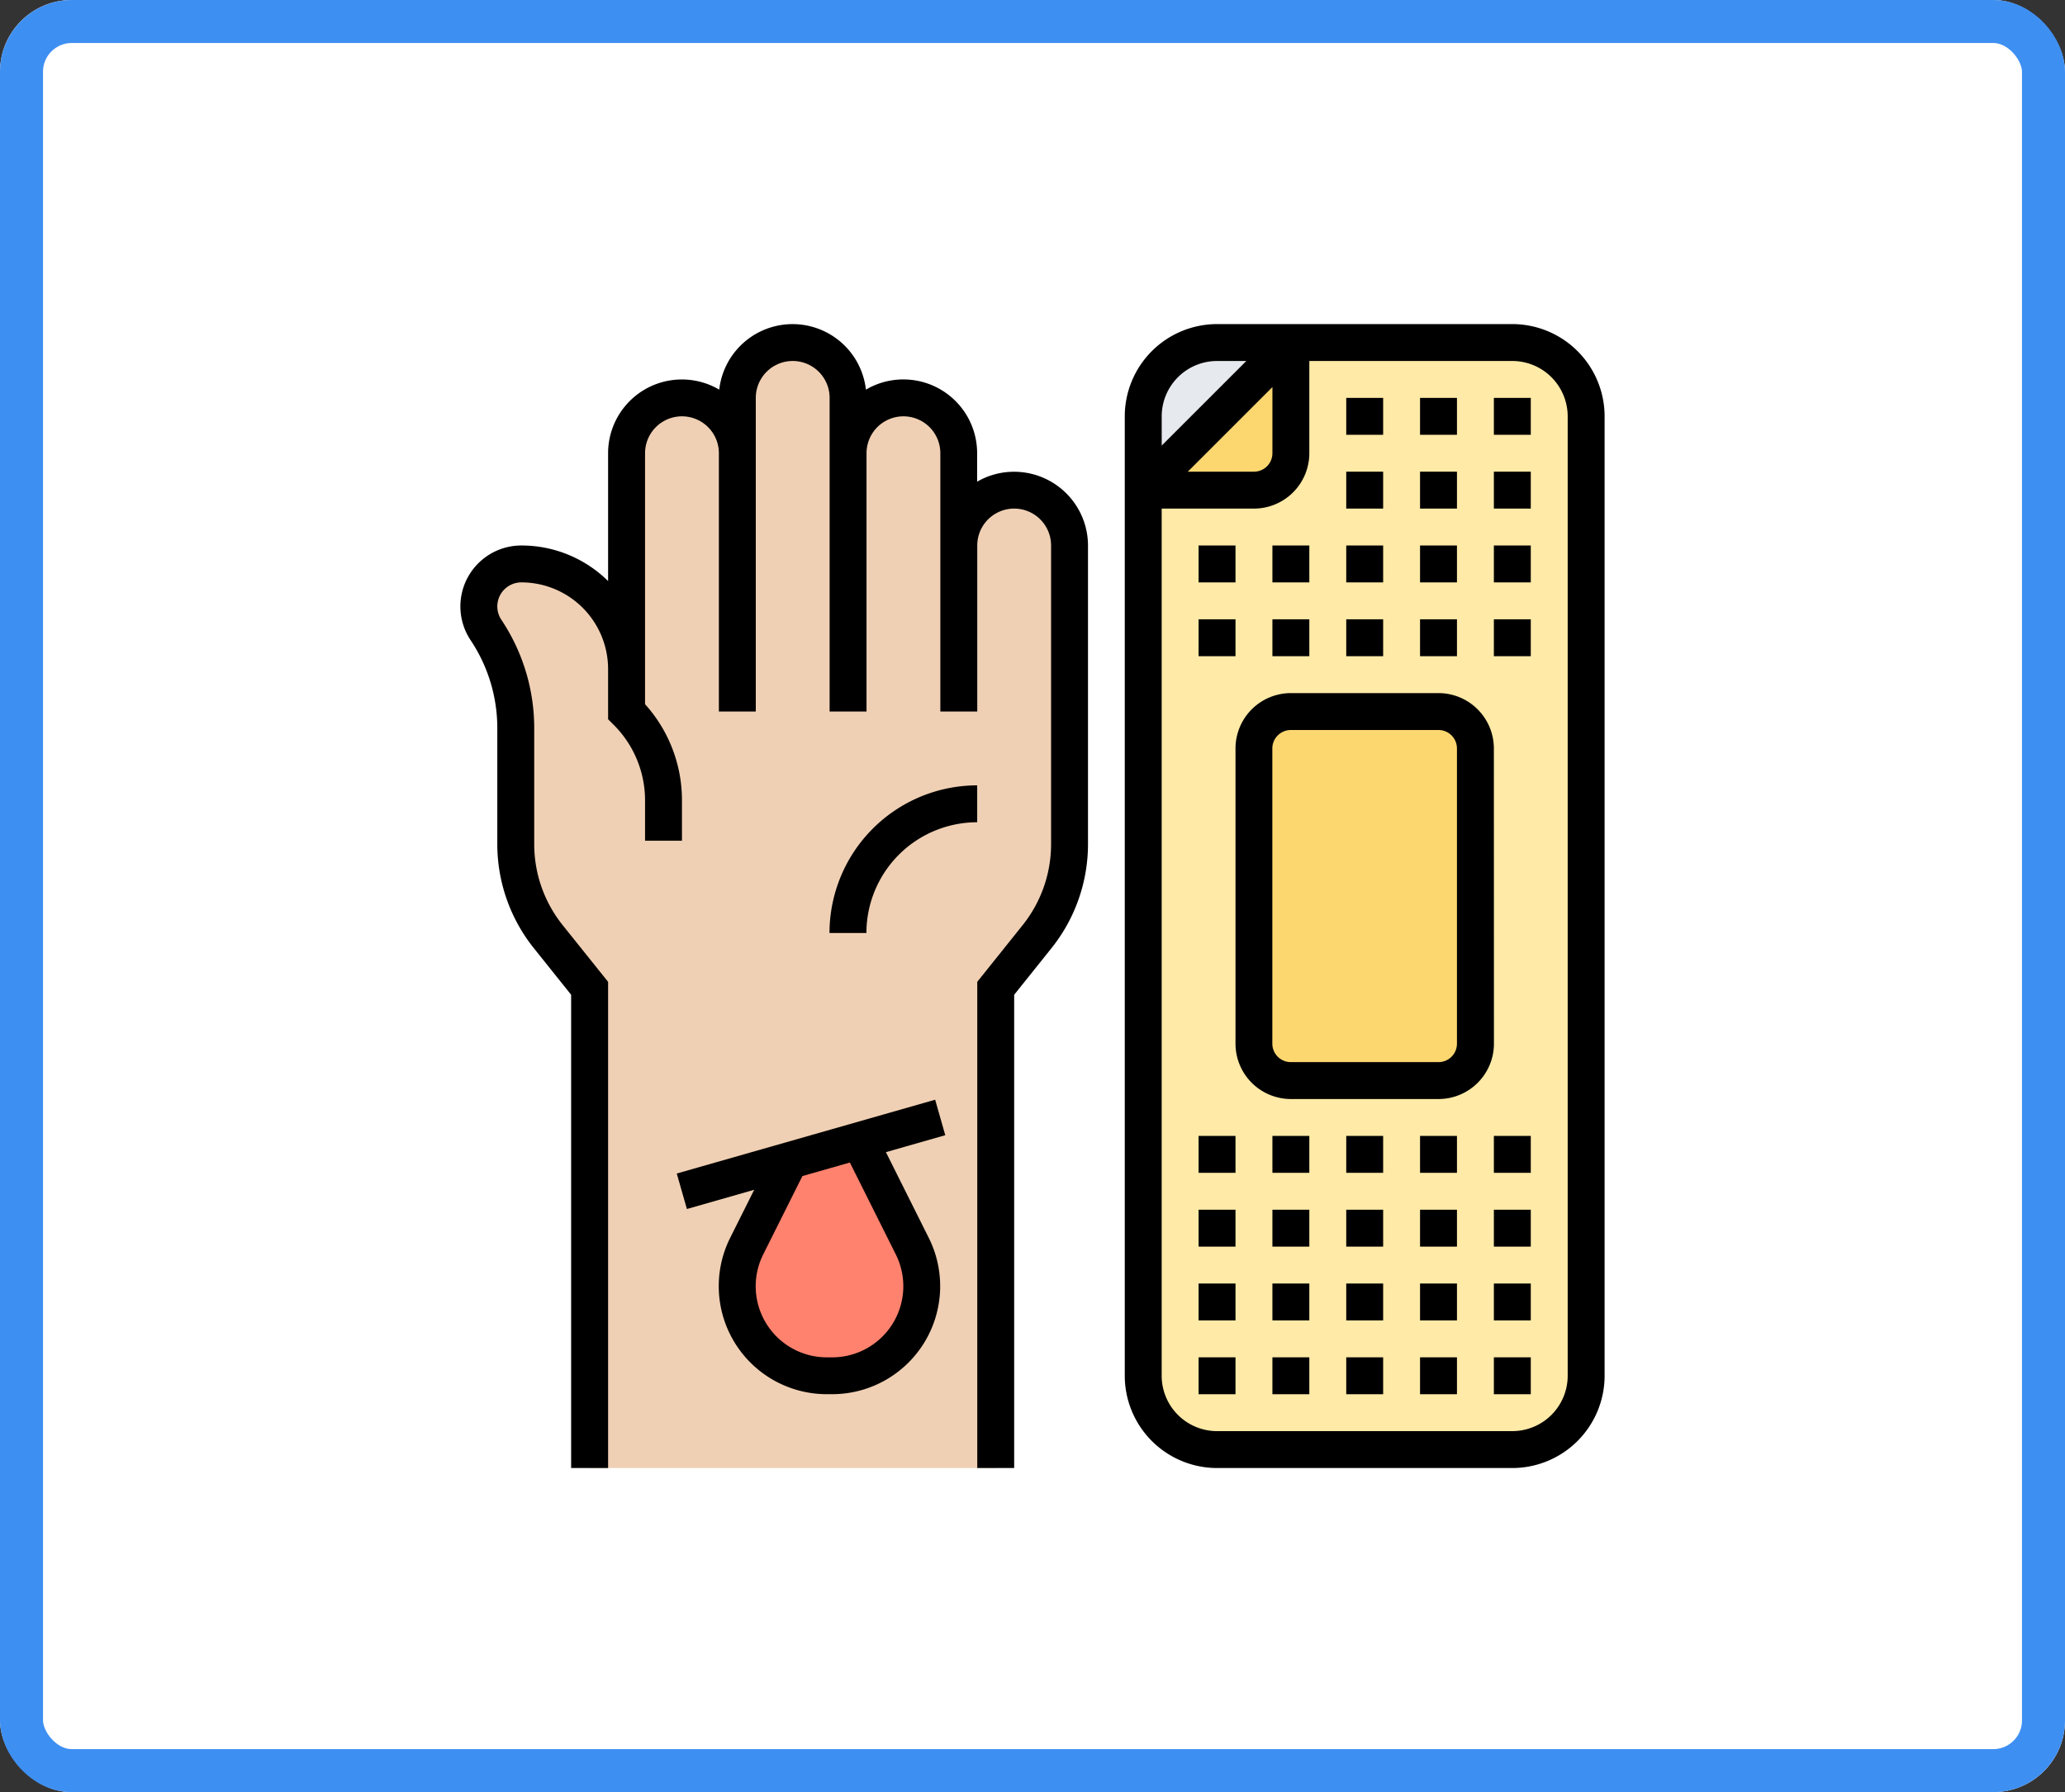 <svg xmlns="http://www.w3.org/2000/svg" width="144" height="125" viewBox="0 0 144 125">
  <rect x="0" y="0" width="144" height="125" fill="#333333" stroke="none"/>
  <g id="Grupo_1104020" data-name="Grupo 1104020" transform="translate(-1097.051 -4400)">
    <g id="Rectángulo_404368" data-name="Rectángulo 404368" transform="translate(1097.051 4400)" fill="#fff" stroke="#3e8ff2" stroke-width="3">
      <rect width="144" height="125" rx="5" stroke="none"/>
      <rect x="1.5" y="1.5" width="141" height="122" rx="3.5" fill="none"/>
    </g>
    <g id="plaster_7014958" transform="translate(1129.156 4422.605)">
      <g id="Grupo_1103788" data-name="Grupo 1103788" transform="translate(1.287 1.287)">
        <g id="Grupo_1103782" data-name="Grupo 1103782" transform="translate(46.329 0)">
          <path id="Trazado_884321" data-name="Trazado 884321" d="M306.3,8,296,18.3V13.148A5.148,5.148,0,0,1,301.148,8Z" transform="translate(-296 -8)" fill="#e6e9ed"/>
        </g>
        <g id="Grupo_1103783" data-name="Grupo 1103783" transform="translate(46.329 0)">
          <path id="Trazado_884322" data-name="Trazado 884322" d="M326.886,13.148v66.92a5.148,5.148,0,0,1-5.148,5.148H301.148A5.148,5.148,0,0,1,296,80.068V18.3h7.722a2.573,2.573,0,0,0,2.574-2.574V8h15.443A5.148,5.148,0,0,1,326.886,13.148Z" transform="translate(-296 -8)" fill="#ffeaa7"/>
        </g>
        <g id="Grupo_1103784" data-name="Grupo 1103784" transform="translate(54.051 25.739)">
          <path id="Trazado_884323" data-name="Trazado 884323" d="M359.443,170.574v20.591a2.573,2.573,0,0,1-2.574,2.574h-10.3A2.573,2.573,0,0,1,344,191.165V170.574A2.573,2.573,0,0,1,346.574,168h10.3A2.573,2.573,0,0,1,359.443,170.574Z" transform="translate(-344 -168)" fill="#fcd770"/>
        </g>
        <g id="Grupo_1103785" data-name="Grupo 1103785" transform="translate(46.329 0)">
          <path id="Trazado_884324" data-name="Trazado 884324" d="M306.3,8v7.722a2.573,2.573,0,0,1-2.574,2.574H296Z" transform="translate(-296 -8)" fill="#fcd770"/>
        </g>
        <g id="Grupo_1103786" data-name="Grupo 1103786">
          <path id="Trazado_884325" data-name="Trazado 884325" d="M33.739,15.722a3.861,3.861,0,0,1,7.722,0v6.435a3.861,3.861,0,1,1,7.722,0V43a10.3,10.3,0,0,1-2.255,6.431l-2.892,3.615V86.5H15.722V53.042l-2.892-3.615A10.3,10.3,0,0,1,10.574,43V34.908a12.328,12.328,0,0,0-.531-3.582A12.331,12.331,0,0,0,8.5,28.05a2.965,2.965,0,0,1,2.466-4.607A7.333,7.333,0,0,1,18.3,30.775V15.722a3.861,3.861,0,0,1,7.722,0V11.861a3.861,3.861,0,0,1,7.722,0Z" transform="translate(-8 -8)" fill="#f0d0b4"/>
        </g>
        <g id="Grupo_1103787" data-name="Grupo 1103787" transform="translate(18.017 55.66)">
          <path id="Trazado_884326" data-name="Trazado 884326" d="M132.7,362.725a6.247,6.247,0,0,1-6.079,7.683h-.376a6.247,6.247,0,0,1-5.587-9.041l2.987-5.973L128.526,354l3.684,7.368A6.184,6.184,0,0,1,132.7,362.725Z" transform="translate(-120 -354)" fill="#ff826e"/>
        </g>
      </g>
      <g id="Grupo_1103789" data-name="Grupo 1103789">
        <path id="Trazado_884327" data-name="Trazado 884327" d="M315.025,0H294.435A6.442,6.442,0,0,0,288,6.435v66.92a6.442,6.442,0,0,0,6.435,6.435h20.591a6.442,6.442,0,0,0,6.435-6.435V6.435A6.442,6.442,0,0,0,315.025,0ZM294.435,2.574h2.041l-5.9,5.9V6.435A3.865,3.865,0,0,1,294.435,2.574Zm3.861,1.82V9.008a1.288,1.288,0,0,1-1.287,1.287h-4.615Zm20.591,68.961a3.865,3.865,0,0,1-3.861,3.861H294.435a3.865,3.865,0,0,1-3.861-3.861V12.869h6.435a3.865,3.865,0,0,0,3.861-3.861V2.574h14.156a3.865,3.865,0,0,1,3.861,3.861Z" transform="translate(-241.671)"/>
        <path id="Trazado_884328" data-name="Trazado 884328" d="M354.017,163.861A3.865,3.865,0,0,0,350.156,160h-10.3A3.865,3.865,0,0,0,336,163.861v20.591a3.865,3.865,0,0,0,3.861,3.861h10.3a3.865,3.865,0,0,0,3.861-3.861Zm-2.574,20.591a1.288,1.288,0,0,1-1.287,1.287h-10.3a1.288,1.288,0,0,1-1.287-1.287V163.861a1.288,1.288,0,0,1,1.287-1.287h10.3a1.288,1.288,0,0,1,1.287,1.287Z" transform="translate(-281.949 -134.261)"/>
        <path id="Trazado_884329" data-name="Trazado 884329" d="M352,96h2.574v2.574H352Z" transform="translate(-295.375 -80.557)"/>
        <path id="Trazado_884330" data-name="Trazado 884330" d="M416,96h2.574v2.574H416Z" transform="translate(-349.08 -80.557)"/>
        <path id="Trazado_884331" data-name="Trazado 884331" d="M384,96h2.574v2.574H384Z" transform="translate(-322.227 -80.557)"/>
        <path id="Trazado_884332" data-name="Trazado 884332" d="M320,96h2.574v2.574H320Z" transform="translate(-268.523 -80.557)"/>
        <path id="Trazado_884333" data-name="Trazado 884333" d="M448,96h2.574v2.574H448Z" transform="translate(-375.932 -80.557)"/>
        <path id="Trazado_884334" data-name="Trazado 884334" d="M384,128h2.574v2.574H384Z" transform="translate(-322.227 -107.409)"/>
        <path id="Trazado_884335" data-name="Trazado 884335" d="M448,128h2.574v2.574H448Z" transform="translate(-375.932 -107.409)"/>
        <path id="Trazado_884336" data-name="Trazado 884336" d="M352,128h2.574v2.574H352Z" transform="translate(-295.375 -107.409)"/>
        <path id="Trazado_884337" data-name="Trazado 884337" d="M416,128h2.574v2.574H416Z" transform="translate(-349.08 -107.409)"/>
        <path id="Trazado_884338" data-name="Trazado 884338" d="M320,128h2.574v2.574H320Z" transform="translate(-268.523 -107.409)"/>
        <path id="Trazado_884339" data-name="Trazado 884339" d="M416,64h2.574v2.574H416Z" transform="translate(-349.08 -53.705)"/>
        <path id="Trazado_884340" data-name="Trazado 884340" d="M384,64h2.574v2.574H384Z" transform="translate(-322.227 -53.705)"/>
        <path id="Trazado_884341" data-name="Trazado 884341" d="M448,64h2.574v2.574H448Z" transform="translate(-375.932 -53.705)"/>
        <path id="Trazado_884342" data-name="Trazado 884342" d="M448,32h2.574v2.574H448Z" transform="translate(-375.932 -26.852)"/>
        <path id="Trazado_884343" data-name="Trazado 884343" d="M384,32h2.574v2.574H384Z" transform="translate(-322.227 -26.852)"/>
        <path id="Trazado_884344" data-name="Trazado 884344" d="M416,32h2.574v2.574H416Z" transform="translate(-349.08 -26.852)"/>
        <path id="Trazado_884345" data-name="Trazado 884345" d="M416,384h2.574v2.574H416Z" transform="translate(-349.08 -322.227)"/>
        <path id="Trazado_884346" data-name="Trazado 884346" d="M384,384h2.574v2.574H384Z" transform="translate(-322.227 -322.227)"/>
        <path id="Trazado_884347" data-name="Trazado 884347" d="M448,384h2.574v2.574H448Z" transform="translate(-375.932 -322.227)"/>
        <path id="Trazado_884348" data-name="Trazado 884348" d="M352,384h2.574v2.574H352Z" transform="translate(-295.375 -322.227)"/>
        <path id="Trazado_884349" data-name="Trazado 884349" d="M320,384h2.574v2.574H320Z" transform="translate(-268.523 -322.227)"/>
        <path id="Trazado_884350" data-name="Trazado 884350" d="M384,352h2.574v2.574H384Z" transform="translate(-322.227 -295.375)"/>
        <path id="Trazado_884351" data-name="Trazado 884351" d="M320,352h2.574v2.574H320Z" transform="translate(-268.523 -295.375)"/>
        <path id="Trazado_884352" data-name="Trazado 884352" d="M448,352h2.574v2.574H448Z" transform="translate(-375.932 -295.375)"/>
        <path id="Trazado_884353" data-name="Trazado 884353" d="M416,352h2.574v2.574H416Z" transform="translate(-349.08 -295.375)"/>
        <path id="Trazado_884354" data-name="Trazado 884354" d="M352,352h2.574v2.574H352Z" transform="translate(-295.375 -295.375)"/>
        <path id="Trazado_884355" data-name="Trazado 884355" d="M416,416h2.574v2.574H416Z" transform="translate(-349.08 -349.08)"/>
        <path id="Trazado_884356" data-name="Trazado 884356" d="M352,416h2.574v2.574H352Z" transform="translate(-295.375 -349.08)"/>
        <path id="Trazado_884357" data-name="Trazado 884357" d="M384,416h2.574v2.574H384Z" transform="translate(-322.227 -349.08)"/>
        <path id="Trazado_884358" data-name="Trazado 884358" d="M448,416h2.574v2.574H448Z" transform="translate(-375.932 -349.08)"/>
        <path id="Trazado_884359" data-name="Trazado 884359" d="M320,416h2.574v2.574H320Z" transform="translate(-268.523 -349.08)"/>
        <path id="Trazado_884360" data-name="Trazado 884360" d="M416,448h2.574v2.574H416Z" transform="translate(-349.08 -375.932)"/>
        <path id="Trazado_884361" data-name="Trazado 884361" d="M448,448h2.574v2.574H448Z" transform="translate(-375.932 -375.932)"/>
        <path id="Trazado_884362" data-name="Trazado 884362" d="M320,448h2.574v2.574H320Z" transform="translate(-268.523 -375.932)"/>
        <path id="Trazado_884363" data-name="Trazado 884363" d="M384,448h2.574v2.574H384Z" transform="translate(-322.227 -375.932)"/>
        <path id="Trazado_884364" data-name="Trazado 884364" d="M352,448h2.574v2.574H352Z" transform="translate(-295.375 -375.932)"/>
        <path id="Trazado_884365" data-name="Trazado 884365" d="M38.608,10.3a5.114,5.114,0,0,0-2.574.693V9.008a5.144,5.144,0,0,0-7.755-4.436,5.147,5.147,0,0,0-10.229,0A5.144,5.144,0,0,0,10.3,9.008v8.917A8.59,8.59,0,0,0,4.25,15.443,4.25,4.25,0,0,0,.714,22.051a11.041,11.041,0,0,1,1.86,6.143v8.089a11.624,11.624,0,0,0,2.538,7.235l2.61,3.262V79.79H10.3V45.878L7.122,41.911a9.041,9.041,0,0,1-1.974-5.628V28.194a13.6,13.6,0,0,0-2.292-7.571,1.677,1.677,0,0,1,1.4-2.607A6.052,6.052,0,0,1,10.3,24.062v3.5l.377.377a7.451,7.451,0,0,1,2.2,5.3v2.795h2.574V33.239a10,10,0,0,0-2.574-6.726V9.008a2.574,2.574,0,1,1,5.148,0V27.025h2.574V5.148a2.574,2.574,0,0,1,5.148,0V27.025h2.574V9.008a2.574,2.574,0,0,1,5.148,0V27.025h2.574V15.443a2.574,2.574,0,0,1,5.148,0v20.84a9.041,9.041,0,0,1-1.974,5.628l-3.174,3.967V79.79h2.574V46.781l2.61-3.262a11.625,11.625,0,0,0,2.538-7.235V15.443A5.154,5.154,0,0,0,38.608,10.3Z"/>
        <path id="Trazado_884366" data-name="Trazado 884366" d="M170.3,202.574V200A10.307,10.307,0,0,0,160,210.3h2.574A7.73,7.73,0,0,1,170.3,202.574Z" transform="translate(-134.261 -167.827)"/>
        <path id="Trazado_884367" data-name="Trazado 884367" d="M111.819,336.308,93.8,341.456l.707,2.475L99.2,342.59l-1.678,3.357a7.534,7.534,0,0,0,6.739,10.9h.375a7.534,7.534,0,0,0,6.739-10.9l-2.99-5.981,4.139-1.183ZM109.075,347.1a4.96,4.96,0,0,1-4.436,7.178h-.375a4.96,4.96,0,0,1-4.436-7.178l2.734-5.467,3.308-.945Z" transform="translate(-78.712 -282.208)"/>
      </g>
    </g>
  </g>
</svg>
